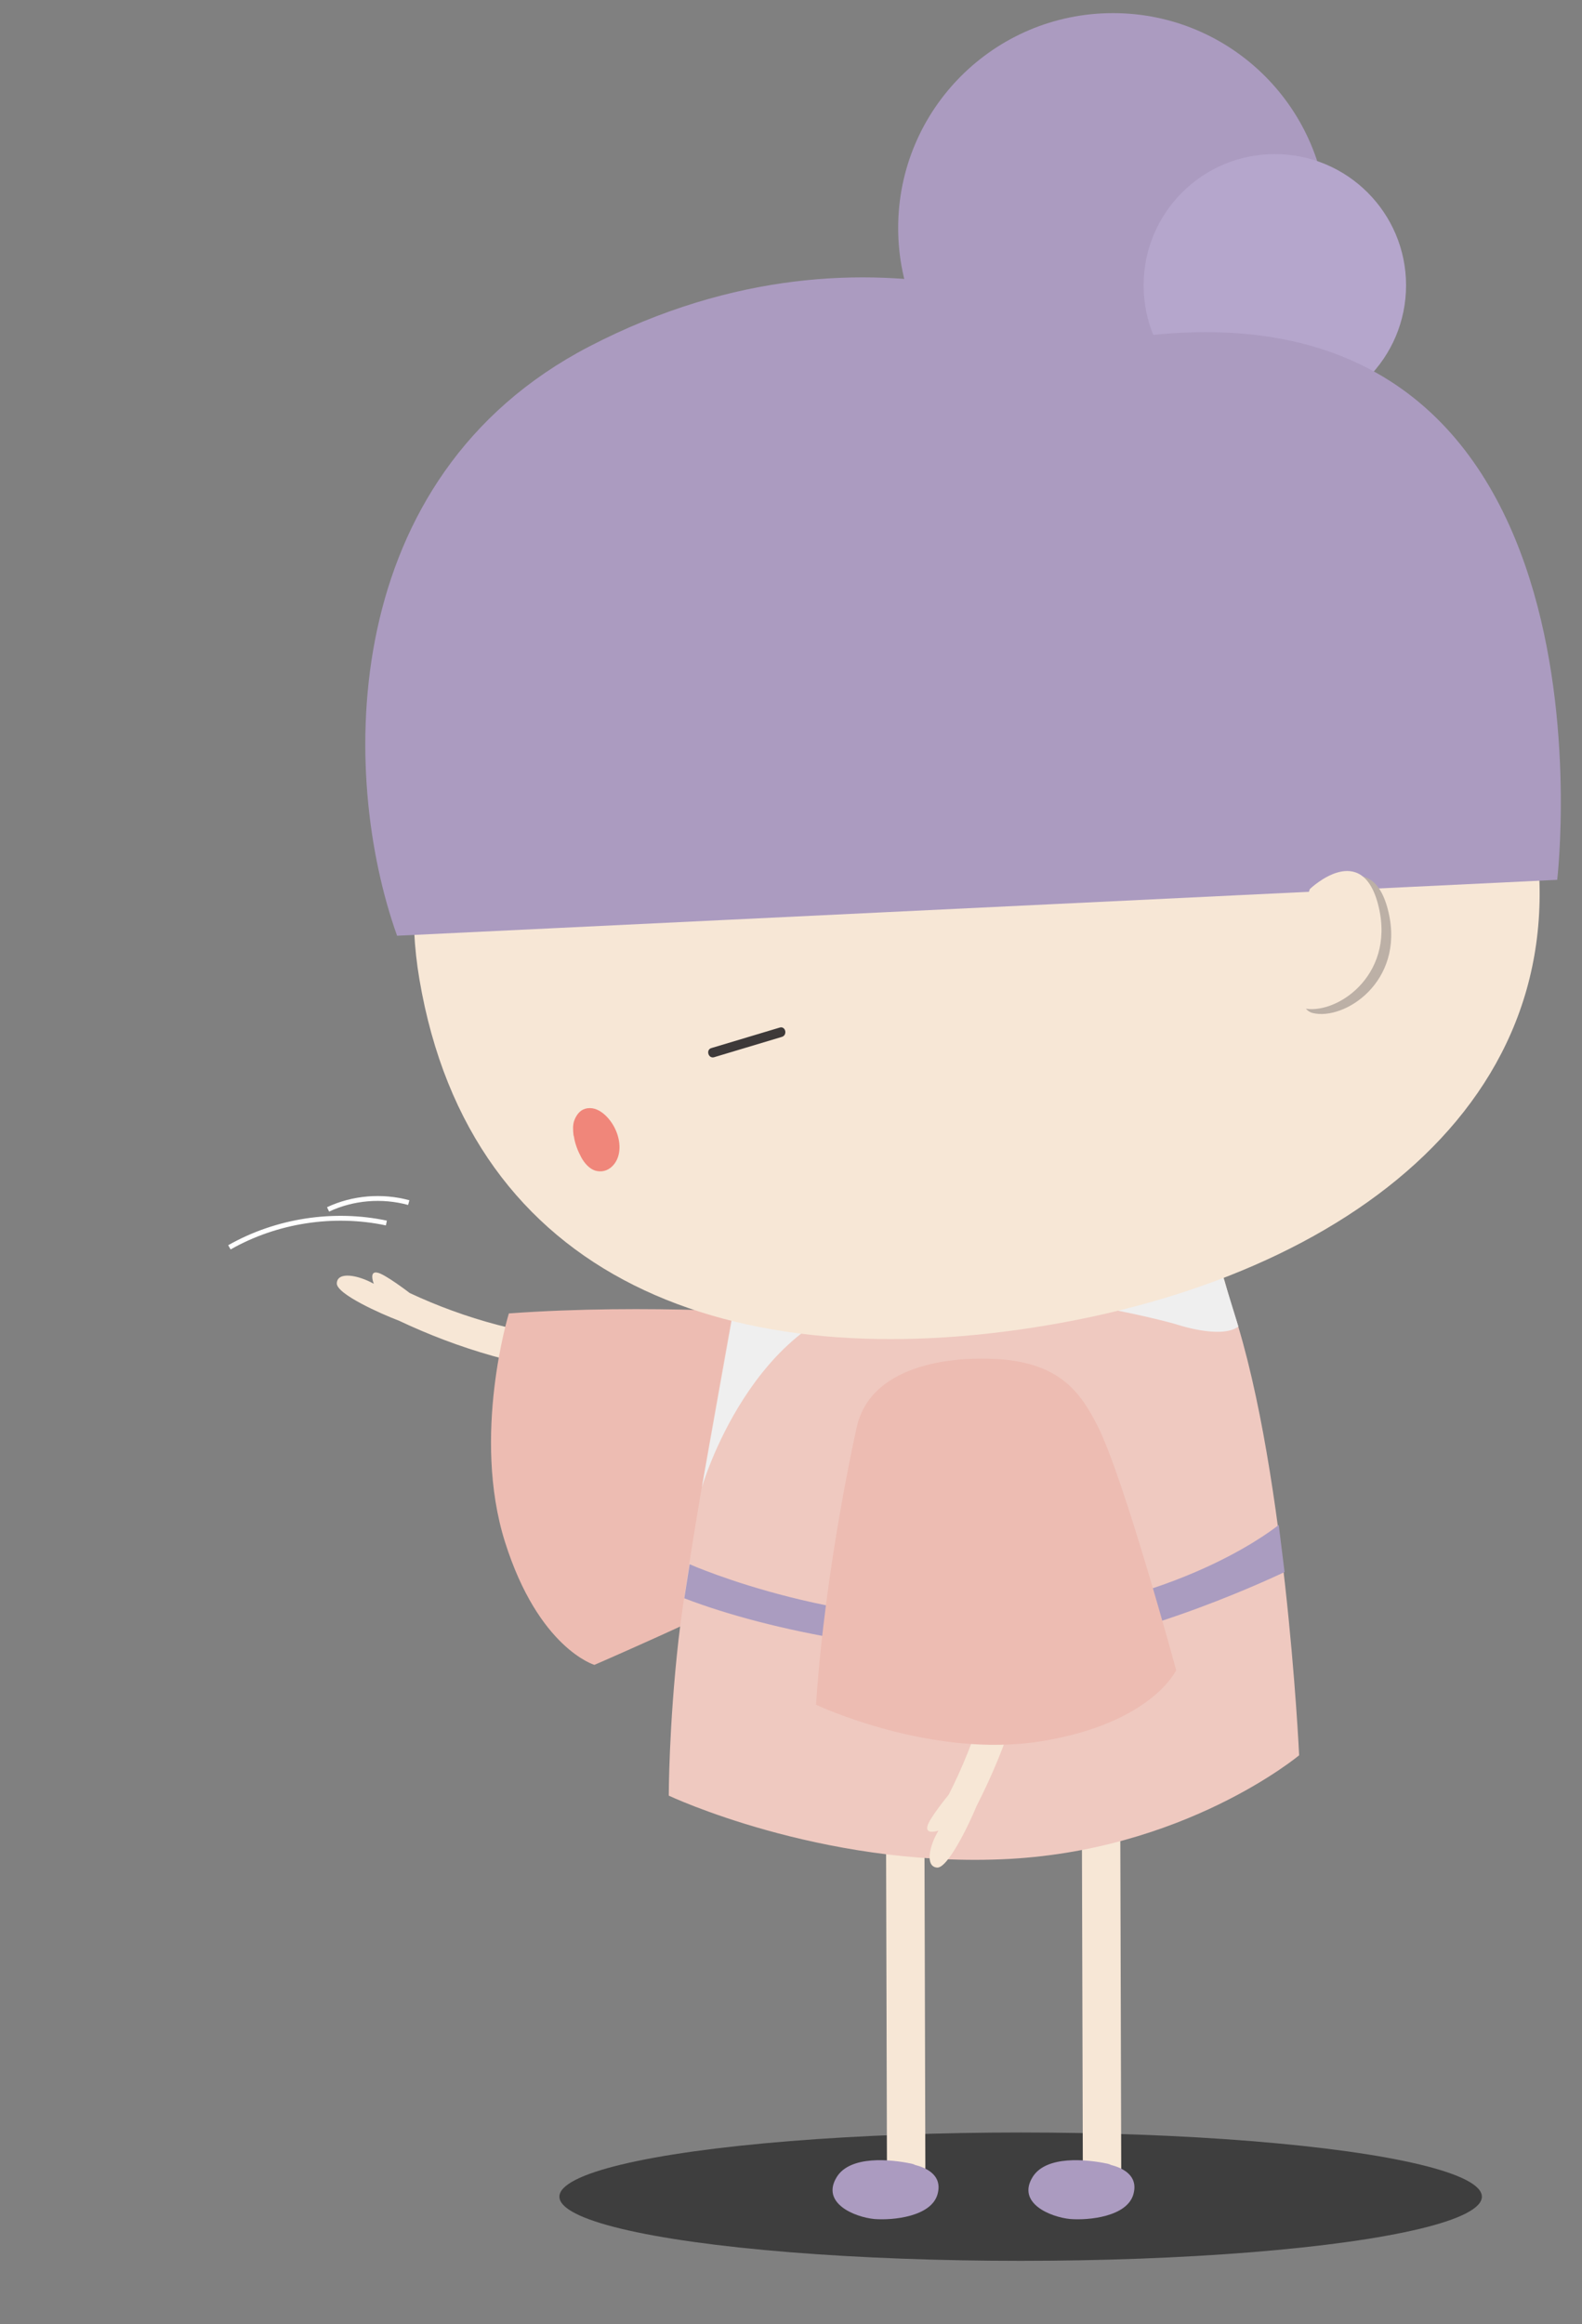 <?xml version="1.0" encoding="utf-8"?>
<!-- Generator: Adobe Illustrator 24.3.0, SVG Export Plug-In . SVG Version: 6.00 Build 0)  -->
<svg version="1.1" id="圖層_2" xmlns="http://www.w3.org/2000/svg" xmlns:xlink="http://www.w3.org/1999/xlink" x="0px" y="0px"
	 viewBox="0 0 325.5 478.1" style="enable-background:new 0 0 325.5 478.1;" xml:space="preserve">
<rect x="0" y="0" width="325.5" height="478.1" fill="#808080" stroke="none"/>
<style type="text/css">
	.st0{opacity:0.8;fill:#2D2D2D;}
	.st1{fill:#F7E7D6;}
	.st2{fill:#EDBCB2;}
	.st3{fill:#AB9BC0;}
	.st4{fill:#EFC9C0;}
	.st5{fill:#EFEFEF;}
	.st6{fill:#B5A6CC;}
	.st7{fill:#BCB0A6;}
	.st8{fill:#3D3939;}
	.st9{fill:#F0867A;}
	.st10{fill:#AA9CC0;}
	.st11{fill:none;stroke:#FFFFFF;stroke-miterlimit:10;}
</style>
<g>
	<ellipse class="st0" cx="210" cy="451.9" rx="94.9" ry="13.2"/>
	<path class="st1" d="M161.8,266.3c-24.4,14.9-55.1,10.2-77.5-0.3c0,0,0,0,0,0c0,0-5.2-4-6.7-4.2c-1-0.2-1.3,0.6-0.7,2.3
		c-3.2-1.8-7.5-2.6-7.6-0.1c-0.1,2.2,9.1,6.3,12.8,7.7c0,0,0,0,0,0c23.9,11.3,56.1,17.4,82.2,1.5
		C168.3,270.7,165.8,263.8,161.8,266.3z"/>
	<path class="st2" d="M162.5,270.4c0,0-29.1-2.3-57.8-0.2c0,0-7.7,25.1-0.8,47c6.9,21.9,18.4,25.3,18.4,25.3s37.5-16.2,47.3-23.1
		c6.7-4.7,12.7-10.1,10.4-25.7C179.6,290.8,176.9,271.5,162.5,270.4z"/>
	<path class="st1" d="M222.5,339.6c0.1,36.3,0.2,72.5,0.3,108.8c0,5.1,7.9,5.1,7.9,0c-0.1-36.3-0.2-72.5-0.3-108.8
		C230.4,334.5,222.5,334.5,222.5,339.6"/>
	<g>
		<path class="st1" d="M182.2,339.6c0.1,36.3,0.2,72.5,0.3,108.8c0,5.1,7.9,5.1,7.9,0c-0.1-36.3-0.2-72.5-0.3-108.8
			C190.1,334.5,182.2,334.5,182.2,339.6"/>
		<g>
			<g>
				<path class="st3" d="M187.5,445.1c-4.3-0.9-12.5-1.7-15.3,2.7c-3.4,5.4,3.6,8.3,7.7,8.7c3.9,0.3,11.7-0.5,13-5.1
					c1.6-5.7-6.3-6.8-10.1-6.5c-3.8,0.3-3.9,6.3,0,6c0.9-0.1,1.8-0.2,2.7-0.1c0.5,0,0.9,0.1,1.4,0.3c0.9,0.5,0.9-0.1,0.1-1.6
					c-0.4-0.2-2.2,0.7-2.7,0.8c-1.1,0.2-2.2,0.3-3.3,0.3c-0.9,0-1.9-0.5-2.8-0.4c-0.8-0.6-1.1-0.5-0.9,0.4c-0.2,0.9,0.2,1,1.1,0.4
					c1.2,0.1,2.5-0.4,3.7-0.4c1.3,0,2.5,0.2,3.7,0.4C189.7,451.7,191.3,445.9,187.5,445.1L187.5,445.1z"/>
			</g>
		</g>
	</g>
	<g>
		<g>
			<path class="st3" d="M227.8,445.1c-4.3-0.9-12.5-1.7-15.3,2.7c-3.4,5.4,3.6,8.3,7.7,8.7c3.9,0.3,11.7-0.5,13-5.1
				c1.6-5.7-6.3-6.8-10.1-6.5c-3.8,0.3-3.9,6.3,0,6c0.9-0.1,1.8-0.2,2.7-0.1c0.5,0,0.9,0.1,1.4,0.3c0.9,0.5,0.9-0.1,0.1-1.6
				c-0.4-0.2-2.2,0.7-2.7,0.8c-1.1,0.2-2.2,0.3-3.3,0.3c-0.9,0-1.9-0.5-2.8-0.4c-0.8-0.6-1.1-0.5-0.9,0.4c-0.2,0.9,0.2,1,1.1,0.4
				c1.2,0.1,2.5-0.4,3.7-0.4c1.3,0,2.5,0.2,3.7,0.4C229.9,451.7,231.6,445.9,227.8,445.1L227.8,445.1z"/>
		</g>
	</g>
	<path class="st1" d="M152,257.7c0,0-5.1,48.3-6,63.2c-1,14.9,2.2,17.9,16.1,22.7c13.9,4.8,56,9.8,85.1-1.7
		c8.4-4,11.9-7.1,11.9-18.6c-0.1-11.5-1.8-46.5-8.9-65.1L152,257.7z"/>
	<path class="st4" d="M150.7,270.3c0,0-9.1,49.3-11.1,67.1c-2,17.8-2,32-2,32s30.9,14.6,68.4,13.1s61.3-21.4,61.3-21.4
		s-2.9-62.4-14.6-94.5L150.7,270.3z"/>
	<path class="st5" d="M144.4,306c0,0,10.3-35.7,38-39.2c27.7-3.5,59.5,5.6,59.5,5.6s9.3,3.2,12.9,0.5c0,0-3.5-11.6-4.3-13.6h-97.8
		C152.8,259.2,145.7,298.6,144.4,306z"/>
	<g>
		<circle class="st3" cx="229" cy="46.9" r="44.2"/>
		<path class="st1" d="M314.1,162.8c14.8,59.7-33.5,98.8-98.4,109.8c-65.4,11.1-118.9-9.3-129.4-71.1c-9-52.8,34.7-104.3,97.6-115
			C246.9,75.9,301.2,110.8,314.1,162.8"/>
		<circle class="st6" cx="262.3" cy="58.7" r="27"/>
		<path class="st3" d="M81.7,192.5l238.7-11.5c0,0,15.1-128.2-90.8-111.1c0,0-48.3-29.8-108.4,1.4C69.5,98.2,69.8,159.2,81.7,192.5z
			"/>
		<g>
			<path class="st7" d="M271.5,183.9c0,0,10.9-10.5,14.2,3.8c3.3,14.3-9.1,22.3-15.6,20.7C263.6,206.8,271.5,183.9,271.5,183.9"/>
		</g>
		<g>
			<path class="st1" d="M269.5,182.9c0,0,10.9-10.5,14.2,3.8c3.3,14.3-9.1,22.3-15.6,20.7C261.6,205.8,269.5,182.9,269.5,182.9"/>
		</g>
		<g>
			<g>
				<path class="st8" d="M146.9,217.5c4.7-1.4,9.3-2.8,14-4.2c1.2-0.4,0.7-2.3-0.5-1.9c-4.7,1.4-9.3,2.8-14,4.2
					C145.2,215.9,145.7,217.8,146.9,217.5L146.9,217.5z"/>
			</g>
		</g>
		<g>
			<path class="st9" d="M119.1,233.6c-0.2-2.3,0-2.7,0.4-3.5c0.5-0.8,0.9-1.1,1.8-1.1c0.7-0.1,1.4,0.3,1.9,0.7
				c1.7,1.3,2.9,3.3,3.2,5.5c0.2,1.3,0,2.7-0.8,3.7c-0.8,1-2,1.5-3.3,0.8c-0.8-0.4-1.7-1.5-2.1-2.4c-1.1-2.3-2-4.9-0.7-7.1"/>
			<g>
				<path class="st9" d="M120.1,233.6c0-0.5-0.1-1-0.1-1.5c0-0.2,0-0.3,0-0.5c0-0.1,0-0.1,0-0.2c0,0.2,0,0,0-0.1
					c0-0.1,0.1-0.2,0.1-0.3c0-0.1-0.1,0.2,0,0c0,0,0-0.1,0.1-0.1c0.1-0.2,0.3-0.5,0.4-0.7c0.1-0.1,0.2-0.2,0.2-0.2
					c0,0,0.2-0.1,0.4-0.1c0.5-0.1,0.9,0.1,1.3,0.4c0.8,0.5,1.4,1.3,1.9,2.1c0.9,1.5,1.5,3.7,0.7,5.4c-0.3,0.6-0.9,1.3-1.7,1.2
					c-0.9-0.1-1.5-0.9-1.9-1.6c-0.6-1-1.1-2.2-1.3-3.3c-0.3-1.2-0.3-2.4,0.2-3.5c0.6-1.1-1.1-2.2-1.7-1c-1.4,2.7-0.5,5.9,0.9,8.5
					c0.6,1.1,1.6,2.3,2.8,2.7c1.3,0.4,2.6,0.1,3.6-0.9c2-2,1.7-5.3,0.6-7.6c-1-2.2-3.5-5-6.2-4.2c-1.1,0.3-1.8,1.3-2.2,2.3
					c-0.4,1-0.3,2.1-0.2,3.1c0.1,0.5,0.4,1,1,1C119.6,234.6,120.2,234.2,120.1,233.6L120.1,233.6z"/>
			</g>
		</g>
	</g>
	<path class="st10" d="M141.9,321.8c0,0,32.4,14.4,67.6,10.8c35.2-3.6,53.6-18.9,53.6-18.9l1.2,9.7c0,0-30.2,14.6-53.3,16.2
		c-23.1,1.6-52.6-4-70.2-10.8L141.9,321.8z"/>
	<path class="st1" d="M197.9,291.8c14.1,24.9,8.5,55.4-2.7,77.4c0,0,0,0,0,0c0,0-4.2,5.1-4.4,6.6c-0.2,1,0.6,1.3,2.3,0.8
		c-1.9,3.1-2.8,7.4-0.3,7.6c2.2,0.2,6.6-8.9,8.1-12.6c0,0,0,0,0,0c12.1-23.6,19.1-55.6,4-82.1C202.5,285.4,195.6,287.7,197.9,291.8z
		"/>
	<path class="st2" d="M176.3,293.5c0,0-6.5,28.4-8.4,57.2c0,0,23.7,11.2,46.4,7.5c22.7-3.7,27.7-14.6,27.7-14.6
		s-10.7-39.4-16.1-50.1c-3.7-7.3-8.2-14.1-24-14C198.9,279.5,179.5,279.5,176.3,293.5z"/>
	<path class="st11" d="M79.5,251.6c-10.9-2.3-22.6-0.5-32.3,5"/>
	<path class="st11" d="M84.1,247.4c-5.5-1.5-11.5-1-16.6,1.4"/>
</g>
</svg>
